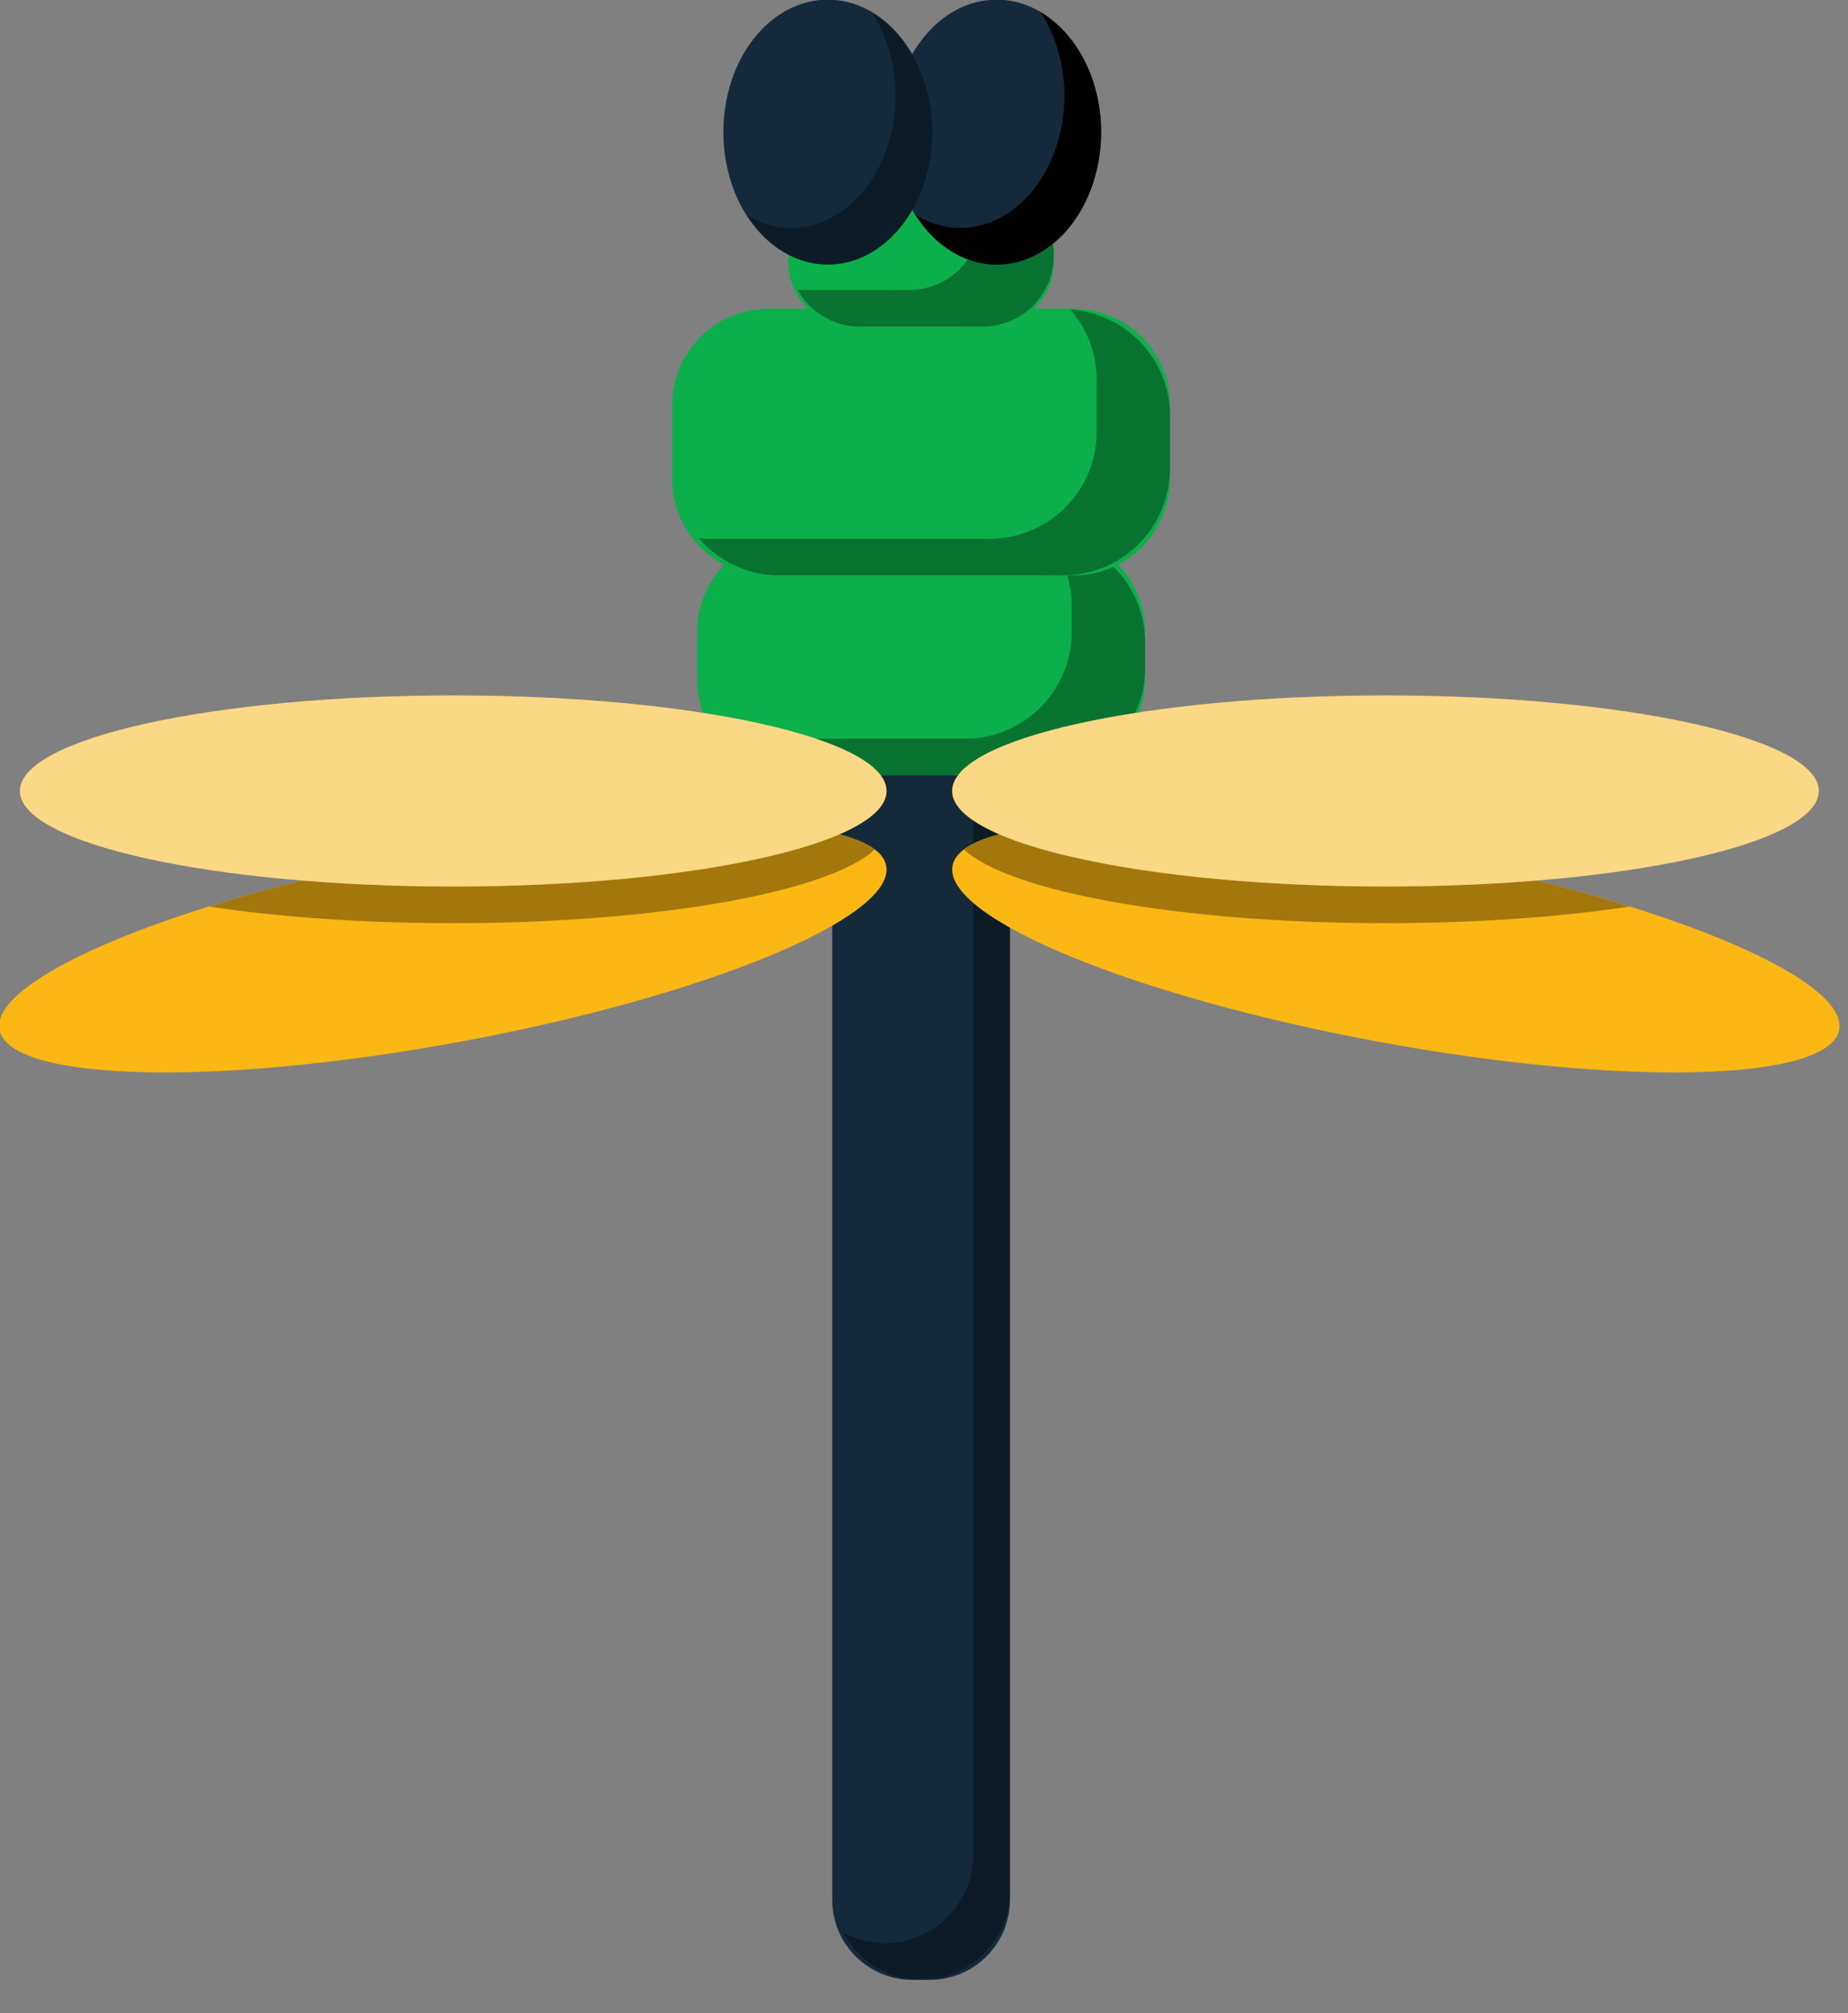 <svg xmlns="http://www.w3.org/2000/svg" xmlns:xlink="http://www.w3.org/1999/xlink" preserveAspectRatio="xMidYMid" width="56" height="61" viewBox="0 0 56 61">
  <rect x="0" y="0" width="56" height="61" fill="#808080" stroke="none"/>
  <defs>
    <style>

      .cls-3 {
        fill: #142a3b;
      }

      .cls-4 {
        fill: #000000;
        opacity: 0.35;
      }

      .cls-5 {
        fill: #0cb04a;
      }

      .cls-11 {
        fill: #fbb713;
      }

      .cls-17 {
        fill: #fbfbfb;
        opacity: 0.5;
      }

      .cls-21 {
        fill: #000000;
      }
    </style>
  </defs>
  <g id="group-224svg">
    <path d="M28.181,59.990 C28.181,59.990 27.643,59.990 27.643,59.990 C26.304,59.990 25.219,58.904 25.219,57.566 C25.219,57.566 25.219,19.860 25.219,19.860 C25.219,18.521 26.304,17.436 27.643,17.436 C27.643,17.436 28.181,17.436 28.181,17.436 C29.520,17.436 30.605,18.521 30.605,19.860 C30.605,19.860 30.605,57.566 30.605,57.566 C30.605,58.904 29.520,59.990 28.181,59.990 Z" id="path-1" class="cls-3" fill-rule="evenodd"/>
    <path d="M29.169,17.761 C29.370,18.138 29.494,18.561 29.494,19.018 C29.494,19.018 29.494,56.185 29.494,56.185 C29.494,57.673 28.288,58.879 26.801,58.879 C26.344,58.879 25.920,58.754 25.543,58.553 C25.996,59.404 26.881,59.990 27.912,59.990 C29.399,59.990 30.605,58.784 30.605,57.297 C30.605,57.297 30.605,20.129 30.605,20.129 C30.605,19.098 30.019,18.214 29.169,17.761 Z" id="path-2" class="cls-4" fill-rule="evenodd"/>
    <path d="M31.782,23.496 C31.782,23.496 24.042,23.496 24.042,23.496 C22.431,23.496 21.125,22.190 21.125,20.579 C21.125,20.579 21.125,19.140 21.125,19.140 C21.125,17.530 22.431,16.224 24.042,16.224 C24.042,16.224 31.782,16.224 31.782,16.224 C33.393,16.224 34.699,17.530 34.699,19.140 C34.699,19.140 34.699,20.579 34.699,20.579 C34.699,22.190 33.393,23.496 31.782,23.496 Z" id="path-3" class="cls-5" fill-rule="evenodd"/>
    <path d="M31.680,16.246 C32.170,16.814 32.477,17.545 32.477,18.354 C32.477,18.354 32.477,19.144 32.477,19.144 C32.477,20.933 31.025,22.385 29.236,22.385 C29.236,22.385 22.143,22.385 22.143,22.385 C22.067,22.385 21.997,22.368 21.922,22.362 C22.516,23.051 23.385,23.496 24.366,23.496 C24.366,23.496 31.458,23.496 31.458,23.496 C33.248,23.496 34.699,22.045 34.699,20.255 C34.699,20.255 34.699,19.465 34.699,19.465 C34.699,17.751 33.364,16.362 31.680,16.246 Z" id="path-4" class="cls-4" fill-rule="evenodd"/>
    <path d="M32.536,17.436 C32.536,17.436 23.287,17.436 23.287,17.436 C21.676,17.436 20.371,16.130 20.371,14.519 C20.371,14.519 20.371,12.273 20.371,12.273 C20.371,10.662 21.676,9.356 23.287,9.356 C23.287,9.356 32.536,9.356 32.536,9.356 C34.147,9.356 35.453,10.662 35.453,12.273 C35.453,12.273 35.453,14.519 35.453,14.519 C35.453,16.130 34.147,17.436 32.536,17.436 Z" id="path-5" class="cls-5" fill-rule="evenodd"/>
    <path d="M32.434,9.378 C32.924,9.946 33.231,10.677 33.231,11.486 C33.231,11.486 33.231,13.084 33.231,13.084 C33.231,14.874 31.780,16.325 29.990,16.325 C29.990,16.325 21.389,16.325 21.389,16.325 C21.313,16.325 21.242,16.307 21.168,16.302 C21.762,16.991 22.630,17.435 23.611,17.435 C23.611,17.435 32.212,17.435 32.212,17.435 C34.002,17.435 35.453,15.985 35.453,14.195 C35.453,14.195 35.453,12.597 35.453,12.597 C35.453,10.883 34.118,9.494 32.434,9.378 Z" id="path-6" class="cls-4" fill-rule="evenodd"/>
    <path d="M29.995,9.895 C29.995,9.895 25.829,9.895 25.829,9.895 C24.758,9.895 23.890,9.026 23.890,7.955 C23.890,7.955 23.890,7.525 23.890,7.525 C23.890,6.453 24.758,5.585 25.829,5.585 C25.829,5.585 29.995,5.585 29.995,5.585 C31.065,5.585 31.934,6.453 31.934,7.525 C31.934,7.525 31.934,7.955 31.934,7.955 C31.934,9.026 31.065,9.895 29.995,9.895 Z" id="path-7" class="cls-5" fill-rule="evenodd"/>
    <path d="M29.779,5.585 C29.779,5.585 29.431,5.585 29.431,5.585 C29.604,5.896 29.712,6.248 29.712,6.628 C29.712,7.819 28.747,8.784 27.557,8.784 C27.557,8.784 24.170,8.784 24.170,8.784 C24.539,9.443 25.235,9.895 26.044,9.895 C26.044,9.895 29.779,9.895 29.779,9.895 C30.969,9.895 31.934,8.930 31.934,7.740 C31.934,6.550 30.969,5.585 29.779,5.585 Z" id="path-8" class="cls-4" fill-rule="evenodd"/>
    <path d="M55.732,31.201 C55.442,32.774 49.192,32.937 41.772,31.565 C34.354,30.194 28.574,27.808 28.865,26.235 C29.156,24.663 35.406,24.500 42.825,25.871 C50.244,27.242 56.023,29.629 55.732,31.201 Z" id="path-9" class="cls-11" fill-rule="evenodd"/>
    <path d="M29.214,25.741 C30.575,27.020 35.769,27.973 41.984,27.973 C44.730,27.973 47.277,27.787 49.385,27.469 C47.471,26.871 45.238,26.317 42.825,25.871 C36.278,24.661 30.648,24.647 29.214,25.741 Z" id="path-10" class="cls-4" fill-rule="evenodd"/>
    <path d="M-0.014,31.201 C0.276,32.774 6.526,32.937 13.946,31.565 C21.365,30.194 27.144,27.808 26.854,26.235 C26.562,24.663 20.312,24.500 12.893,25.871 C5.474,27.242 -0.305,29.629 -0.014,31.201 Z" id="path-11" class="cls-11" fill-rule="evenodd"/>
    <path d="M6.333,27.469 C8.441,27.787 10.988,27.973 13.734,27.973 C19.949,27.973 25.143,27.020 26.505,25.741 C25.070,24.647 19.440,24.661 12.893,25.871 C10.480,26.317 8.247,26.871 6.333,27.469 Z" id="path-12" class="cls-4" fill-rule="evenodd"/>
    <path d="M0.604,23.967 C0.604,25.566 6.482,26.862 13.734,26.862 C20.985,26.862 26.864,25.566 26.864,23.967 C26.864,22.368 20.985,21.072 13.734,21.072 C6.482,21.072 0.604,22.368 0.604,23.967 Z" id="path-13" class="cls-11" fill-rule="evenodd"/>
    <path d="M55.114,23.967 C55.114,25.566 49.235,26.862 41.984,26.862 C34.733,26.862 28.854,25.566 28.854,23.967 C28.854,22.368 34.733,21.072 41.984,21.072 C49.235,21.072 55.114,22.368 55.114,23.967 Z" id="path-14" class="cls-11" fill-rule="evenodd"/>
    <path d="M0.604,23.967 C0.604,25.566 6.482,26.862 13.734,26.862 C20.985,26.862 26.864,25.566 26.864,23.967 C26.864,22.368 20.985,21.072 13.734,21.072 C6.482,21.072 0.604,22.368 0.604,23.967 Z" id="path-15" class="cls-17" fill-rule="evenodd"/>
    <path d="M55.114,23.967 C55.114,25.566 49.235,26.862 41.984,26.862 C34.733,26.862 28.854,25.566 28.854,23.967 C28.854,22.368 34.733,21.072 41.984,21.072 C49.235,21.072 55.114,22.368 55.114,23.967 Z" id="path-16" class="cls-17" fill-rule="evenodd"/>
    <path d="M33.366,4.003 C33.366,6.219 31.949,8.016 30.202,8.016 C28.454,8.016 27.037,6.219 27.037,4.003 C27.037,1.787 28.454,-0.010 30.202,-0.010 C31.949,-0.010 33.366,1.787 33.366,4.003 Z" id="path-17" class="cls-3" fill-rule="evenodd"/>
    <path d="M28.248,4.003 C28.248,6.219 26.832,8.016 25.084,8.016 C23.336,8.016 21.920,6.219 21.920,4.003 C21.920,1.787 23.336,-0.010 25.084,-0.010 C26.832,-0.010 28.248,1.787 28.248,4.003 Z" id="path-18" class="cls-3" fill-rule="evenodd"/>
    <path d="M31.539,0.378 C31.979,1.067 32.255,1.934 32.255,2.892 C32.255,5.109 30.838,6.906 29.091,6.906 C28.611,6.906 28.161,6.760 27.754,6.518 C28.334,7.424 29.209,8.017 30.202,8.017 C31.949,8.017 33.366,6.220 33.366,4.003 C33.366,2.395 32.616,1.018 31.539,0.378 Z" id="path-19" class="cls-21" fill-rule="evenodd"/>
    <path d="M26.421,0.378 C26.862,1.067 27.138,1.934 27.138,2.892 C27.138,5.109 25.721,6.906 23.973,6.906 C23.493,6.906 23.043,6.760 22.636,6.518 C23.216,7.424 24.091,8.017 25.084,8.017 C26.832,8.017 28.248,6.220 28.248,4.003 C28.248,2.395 27.498,1.018 26.421,0.378 Z" id="path-20" class="cls-4" fill-rule="evenodd"/>
  </g>
</svg>

